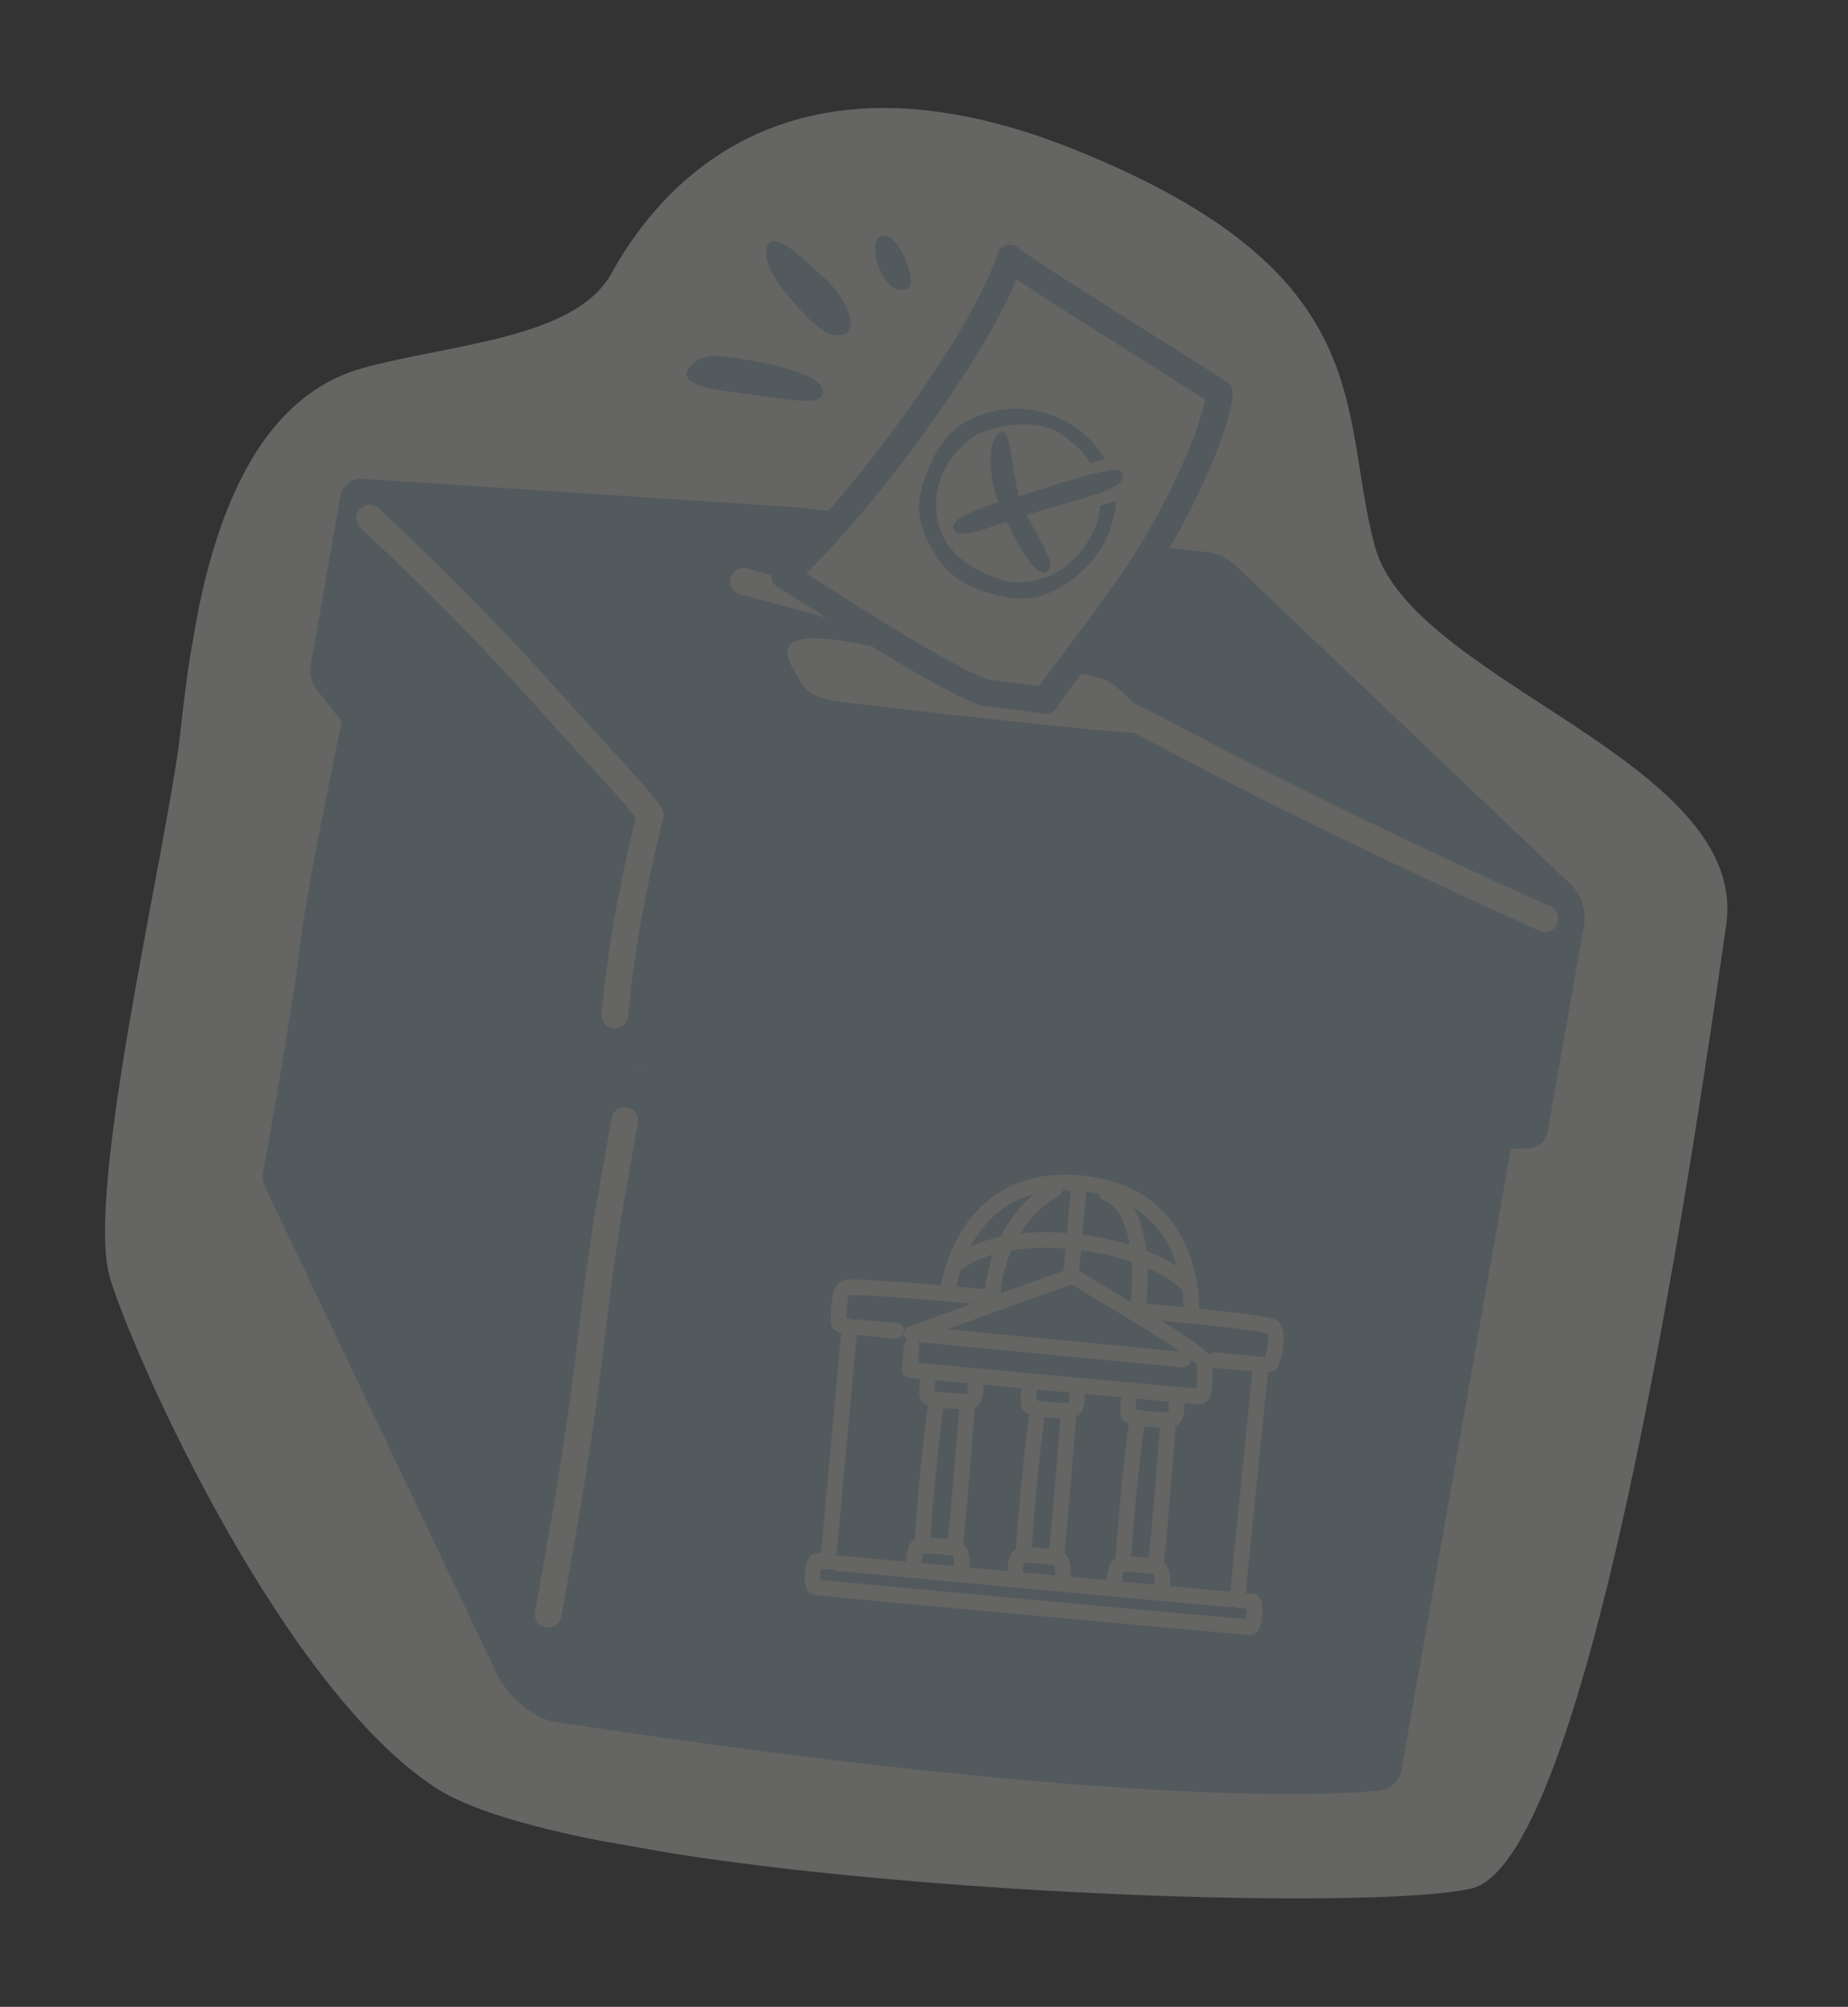 <?xml version="1.0" encoding="UTF-8"?>
<svg id="svg1" xmlns="http://www.w3.org/2000/svg" xmlns:xlink="http://www.w3.org/1999/xlink"
    viewBox="0 0 87.98 95.54">
    <rect x="0" y="0" width="87.98" height="95.54" fill="#333333" stroke="none"/>
    <defs>
        <clipPath id="clippath">
            <rect x="2.05" y="10.49" width="83.89" height="74.57"
                transform="translate(-10.68 82.81) rotate(-80.02)" fill="none" />
        </clipPath>
    </defs>
    <g id="layer1">
        <g id="g2">
            <g clip-path="url(#clippath)">
                <g id="g20" opacity=".25">
                    <path id="path1-1"
                        d="M5.25,60.88c-1.28-4.01,2.75-20.69,3.34-26.04.59-5.36,1.83-15.43,8.69-17.32,4.17-1.15,10.09-1.38,11.82-4.49,1.73-3.1,7.53-11.77,22.11-5.89,14.57,5.88,12.51,12.37,14.24,18.85,1.74,6.48,17.87,10.22,16.73,18.06-1.14,7.84-6.24,44.53-12.15,45.86-5.91,1.33-42.05-.17-49.21-4.75-7.16-4.58-14.12-19.76-15.58-24.28h0Z"
                        fill="#fcfcf3" />
                    <path id="path2-8"
                        d="M30.22,50.73l-13.8-17.06s-1.75,8.1-2.14,11.37c-.39,3.27-1.75,10.75-1.75,10.75-.05.28,0,.57.14.82l11.02,23.15c.77,1.47,2.13,2.12,2.65,2.2,29.65,4.52,39.05,3.3,39.05,3.3.65.06,1.23-.39,1.34-1.03l5.26-29.89-41.76-3.62Z"
                        fill="#b2d1de" />
                    <path id="path3-7"
                        d="M58.85,26.94c-.41-.39-.94-.63-1.5-.67l-19.42-2.12-20.67-1.36c-.5-.04-.96.31-1.05.8l-1.42,8.09c-.07.4.03.82.28,1.14l13.07,16.71c.49.62,1.18,1.08,1.96,1.17,31.59,3.55,39.48,4.14,42.7,3.96.44-.02.81-.35.88-.78l1.73-9.82c.13-.73-.12-1.47-.65-1.98l-15.92-15.14h0Z"
                        fill="#b2d1de" />
                    <path id="path4-1"
                        d="M35.12,18.69c2.83.41,4.29.69,4.03-.2-.26-.89-3.8-1.43-4.87-1.55-1.07-.13-2.01.8-1.39,1.21.62.41,1.58.45,2.23.54Z"
                        fill="#b2d1de" />
                    <path id="path5-5"
                        d="M40.22,15.9c.73-.32-.07-1.83-.85-2.54-.78-.71-2.1-2.07-2.63-1.86-.53.21-.3,1.31.75,2.55,1.05,1.25,1.94,2.19,2.73,1.84Z"
                        fill="#b2d1de" />
                    <path id="path6-5"
                        d="M42.97,13.81c.65-.04.35-.94.09-1.56-.25-.62-.83-1.3-1.26-.92-.43.38.16,2.54,1.17,2.48h0Z"
                        fill="#b2d1de" />
                    <path id="path7-8"
                        d="M42.59,31.02s-1.99-.53-3.52-.62c-1.53-.09-1.89.45-1.33,1.4.56.95.6,1.38,2.23,1.6,1.62.23,12.86,1.48,13.92,1.48,1.06,0,.63-.83-.06-1.53s-.95-.93-1.56-1.09c-.6-.17-1.23-.22-1.23-.22l-1.25,1.28-2.98-.38-4.21-1.93h0Z"
                        fill="#fcfcf3" />
                    <path id="path16-2"
                        d="M17.6,24.67s4.31,3.96,8.32,8.44c2.4,2.68,4.21,4.56,5.04,5.67-1.45,5.78-1.68,9.54-1.68,9.54"
                        fill="none" stroke="#fcfcf3" stroke-linecap="round" stroke-linejoin="round"
                        stroke-width="1.27" />
                    <path id="path17-0"
                        d="M73.55,43.73s-9.24-4.1-17.19-8.32c-6.34-3.36-10.73-5.03-20.96-7.73"
                        fill="none" stroke="#fcfcf3" stroke-linecap="round" stroke-linejoin="round"
                        stroke-width="1.27" />
                    <path id="path18-4"
                        d="M46.8,32.95c-2.45-.94-8.39-4.94-9.44-5.53,1.25-1.18,2.81-2.9,4.4-4.9,1.65-2.07,5.39-7.18,6.32-10.24.3.39,8.57,5.49,9.97,6.43-.09,1.53-1.85,5.66-4.15,8.99-1.67,2.43-3.73,4.98-4.12,5.64l-2.98-.38Z"
                        fill="#fcfcf3" stroke="#b2d1de" stroke-linecap="round"
                        stroke-linejoin="round" stroke-width="1.27" />
                    <path id="path20"
                        d="M29.74,53.35s-.87,4.95-.82,4.68c-.74,4.72-.67,5.53-1.38,10.26-.52,3.47-.55,3.48-1.44,8.55"
                        fill="none" stroke="#fcfcf3" stroke-linecap="round" stroke-linejoin="round"
                        stroke-width="1.27" />
                    <g id="g35-8">
                        <path id="path12-49"
                            d="M53.14,23.84c-.25.08-.51.16-.76.23-.01.12-.03.24-.05.37-.14.8-.7,1.82-1.55,2.49-.96.76-2.22.96-3.14.66-2.01-.66-2.53-1.62-2.83-2.25-.25-.53-.79-2.7,1.41-4.46.73-.58,3.14-1.09,4.39-.15.56.42,1,.79,1.31,1.32.23-.07.43-.13.66-.2-.46-.81-1.08-1.33-1.57-1.64-.06-.04-.11-.07-.17-.1-2.24-1.2-4.11-.48-4.95.02s-1.41,1.35-1.89,2.71c-.52,1.48-.1,2.36.18,2.94.63,1.26,1.35,1.99,2.9,2.45,1.48.44,2.54.42,3.98-.66,1.3-.97,1.77-2.11,1.97-2.99.06-.25.09-.5.09-.74h0Z"
                            fill="#b2d1de" />
                        <path id="path13-7"
                            d="M45.37,25.09c-.1-.56,2.74-1.39,3.17-1.48s4.59-1.59,4.85-1.16c.55.87-2.14,1.29-4.67,2.12-2,.66-3.23,1.22-3.35.52Z"
                            fill="#b2d1de" />
                        <path id="path14-3"
                            d="M47.67,20.57c.52-.18.51,2.36.97,3.48s1.85,2.84,1.18,3.19c-.67.35-2.03-2.54-2.39-3.62-.36-1.08-.43-2.82.24-3.05Z"
                            fill="#b2d1de" />
                    </g>
                    <g id="g34-8">
                        <path id="path15-9"
                            d="M45.14,61.34c.19-1.08,1.27-5.48,6.3-5.01,4.91.45,5.27,4.77,5.28,5.99"
                            fill="none" stroke="#fcfcf3" stroke-linecap="round"
                            stroke-linejoin="round" stroke-width=".74" />
                        <path id="path16-9"
                            d="M54.54,62.43c2.18.2,5.89.56,6.07.76.32.35-.01,1.62-.11,1.72-.13.13-.47.04-.47.04l-1.13,11.22s.58.05.74.07c.16.02.07,1.23-.11,1.23-.24,0-20.36-1.85-20.72-1.91-.21-.04-.16-1.29.12-1.26.27.03.49.05.49.05l1.03-11.19s-.51-.05-.52-.18c-.03-.31,0-1.42.27-1.66.18-.16,4.95.26,7.21.47"
                            fill="none" stroke="#fcfcf3" stroke-linecap="round"
                            stroke-linejoin="round" stroke-width=".74" />
                        <path id="path17-9" d="M47.27,61.44s.18-3.21,2.97-4.86" fill="none"
                            stroke="#fcfcf3" stroke-linecap="round" stroke-linejoin="round"
                            stroke-width=".74" />
                        <path id="path18-3" d="M52.7,56.81s1.94.41,1.5,5.27" fill="none"
                            stroke="#fcfcf3" stroke-linecap="round" stroke-linejoin="round"
                            stroke-width=".74" />
                        <path id="path19-3"
                            d="M45.71,60.03s1.75-1.34,5.47-.92c3.73.42,5.22,1.91,5.22,1.91"
                            fill="none" stroke="#fcfcf3" stroke-linecap="round"
                            stroke-linejoin="round" stroke-width=".74" />
                        <line id="line19-7" x1="51.35" y1="56.68" x2="51" y2="60.52" fill="none"
                            stroke="#fcfcf3" stroke-linecap="round" stroke-linejoin="round"
                            stroke-width=".74" />
                        <line id="line20-7" x1="42.67" y1="63.36" x2="40.77" y2="63.18" fill="none"
                            stroke="#fcfcf3" stroke-linecap="round" stroke-linejoin="round"
                            stroke-width=".74" />
                        <line id="line21-3" x1="59.66" y1="64.92" x2="57.79" y2="64.75" fill="none"
                            stroke="#fcfcf3" stroke-linecap="round" stroke-linejoin="round"
                            stroke-width=".74" />
                        <path id="path21-2"
                            d="M56.33,64.73l-12.92-1.24,7.17-2.58c.45-.14.4-.25,1.19.26s5.57,3.23,5.58,3.69.1,1.66-.27,1.63l-13.78-1.27.1-1.13"
                            fill="none" stroke="#fcfcf3" stroke-linecap="round"
                            stroke-linejoin="round" stroke-width=".74" />
                        <path id="path22-5"
                            d="M44.25,65.34c-.09.28-.15.88-.1,1.11.05.23,1.91.28,1.91.28.47-.01.37-.61.4-1.19"
                            fill="none" stroke="#fcfcf3" stroke-linecap="round"
                            stroke-linejoin="round" stroke-width=".74" />
                        <path id="path23-6"
                            d="M43.52,74.67c-.04-.28,0-.87.17-1.03.16-.16,1.67.04,1.84.09.4.15.21,1.15.21,1.15"
                            fill="none" stroke="#fcfcf3" stroke-linecap="round"
                            stroke-linejoin="round" stroke-width=".74" />
                        <path id="path24-3" d="M44.59,66.69s-.38,2.34-.69,6.85" fill="none"
                            stroke="#fcfcf3" stroke-linecap="round" stroke-linejoin="round"
                            stroke-width=".74" />
                        <line id="line24-4" x1="39.89" y1="74.42" x2="58.49" y2="76.14" fill="none"
                            stroke="#fcfcf3" stroke-linecap="round" stroke-linejoin="round"
                            stroke-width=".74" />
                        <path id="path25-0" d="M46.06,66.73s-.45,5.91-.6,6.83" fill="none"
                            stroke="#fcfcf3" stroke-linecap="round" stroke-linejoin="round"
                            stroke-width=".74" />
                        <path id="path26-6"
                            d="M49.08,65.78c-.09.28-.15.88-.1,1.11.05.23,1.91.28,1.91.28.47-.01.37-.61.4-1.19"
                            fill="none" stroke="#fcfcf3" stroke-linecap="round"
                            stroke-linejoin="round" stroke-width=".74" />
                        <path id="path27-0"
                            d="M48.34,75.12c-.04-.28,0-.87.17-1.03s1.67.04,1.84.09c.4.15.21,1.15.21,1.15"
                            fill="none" stroke="#fcfcf3" stroke-linecap="round"
                            stroke-linejoin="round" stroke-width=".74" />
                        <path id="path28-4" d="M49.41,67.14s-.38,2.34-.69,6.85" fill="none"
                            stroke="#fcfcf3" stroke-linecap="round" stroke-linejoin="round"
                            stroke-width=".74" />
                        <path id="path29-0" d="M50.88,67.18s-.45,5.91-.6,6.83" fill="none"
                            stroke="#fcfcf3" stroke-linecap="round" stroke-linejoin="round"
                            stroke-width=".74" />
                        <path id="path30-5"
                            d="M53.82,66.22c-.09.28-.15.88-.1,1.11.05.23,1.91.28,1.91.28.47-.01.37-.61.4-1.19"
                            fill="none" stroke="#fcfcf3" stroke-linecap="round"
                            stroke-linejoin="round" stroke-width=".74" />
                        <path id="path31-6"
                            d="M53.08,75.55c-.04-.28,0-.87.17-1.03.16-.16,1.67.04,1.84.09.4.15.21,1.15.21,1.15"
                            fill="none" stroke="#fcfcf3" stroke-linecap="round"
                            stroke-linejoin="round" stroke-width=".74" />
                        <path id="path32-8" d="M54.15,67.58s-.38,2.34-.69,6.85" fill="none"
                            stroke="#fcfcf3" stroke-linecap="round" stroke-linejoin="round"
                            stroke-width=".74" />
                        <path id="path33-5" d="M55.62,67.62s-.45,5.91-.6,6.83" fill="none"
                            stroke="#fcfcf3" stroke-linecap="round" stroke-linejoin="round"
                            stroke-width=".74" />
                    </g>
                </g>
            </g>
        </g>
    </g>
</svg>